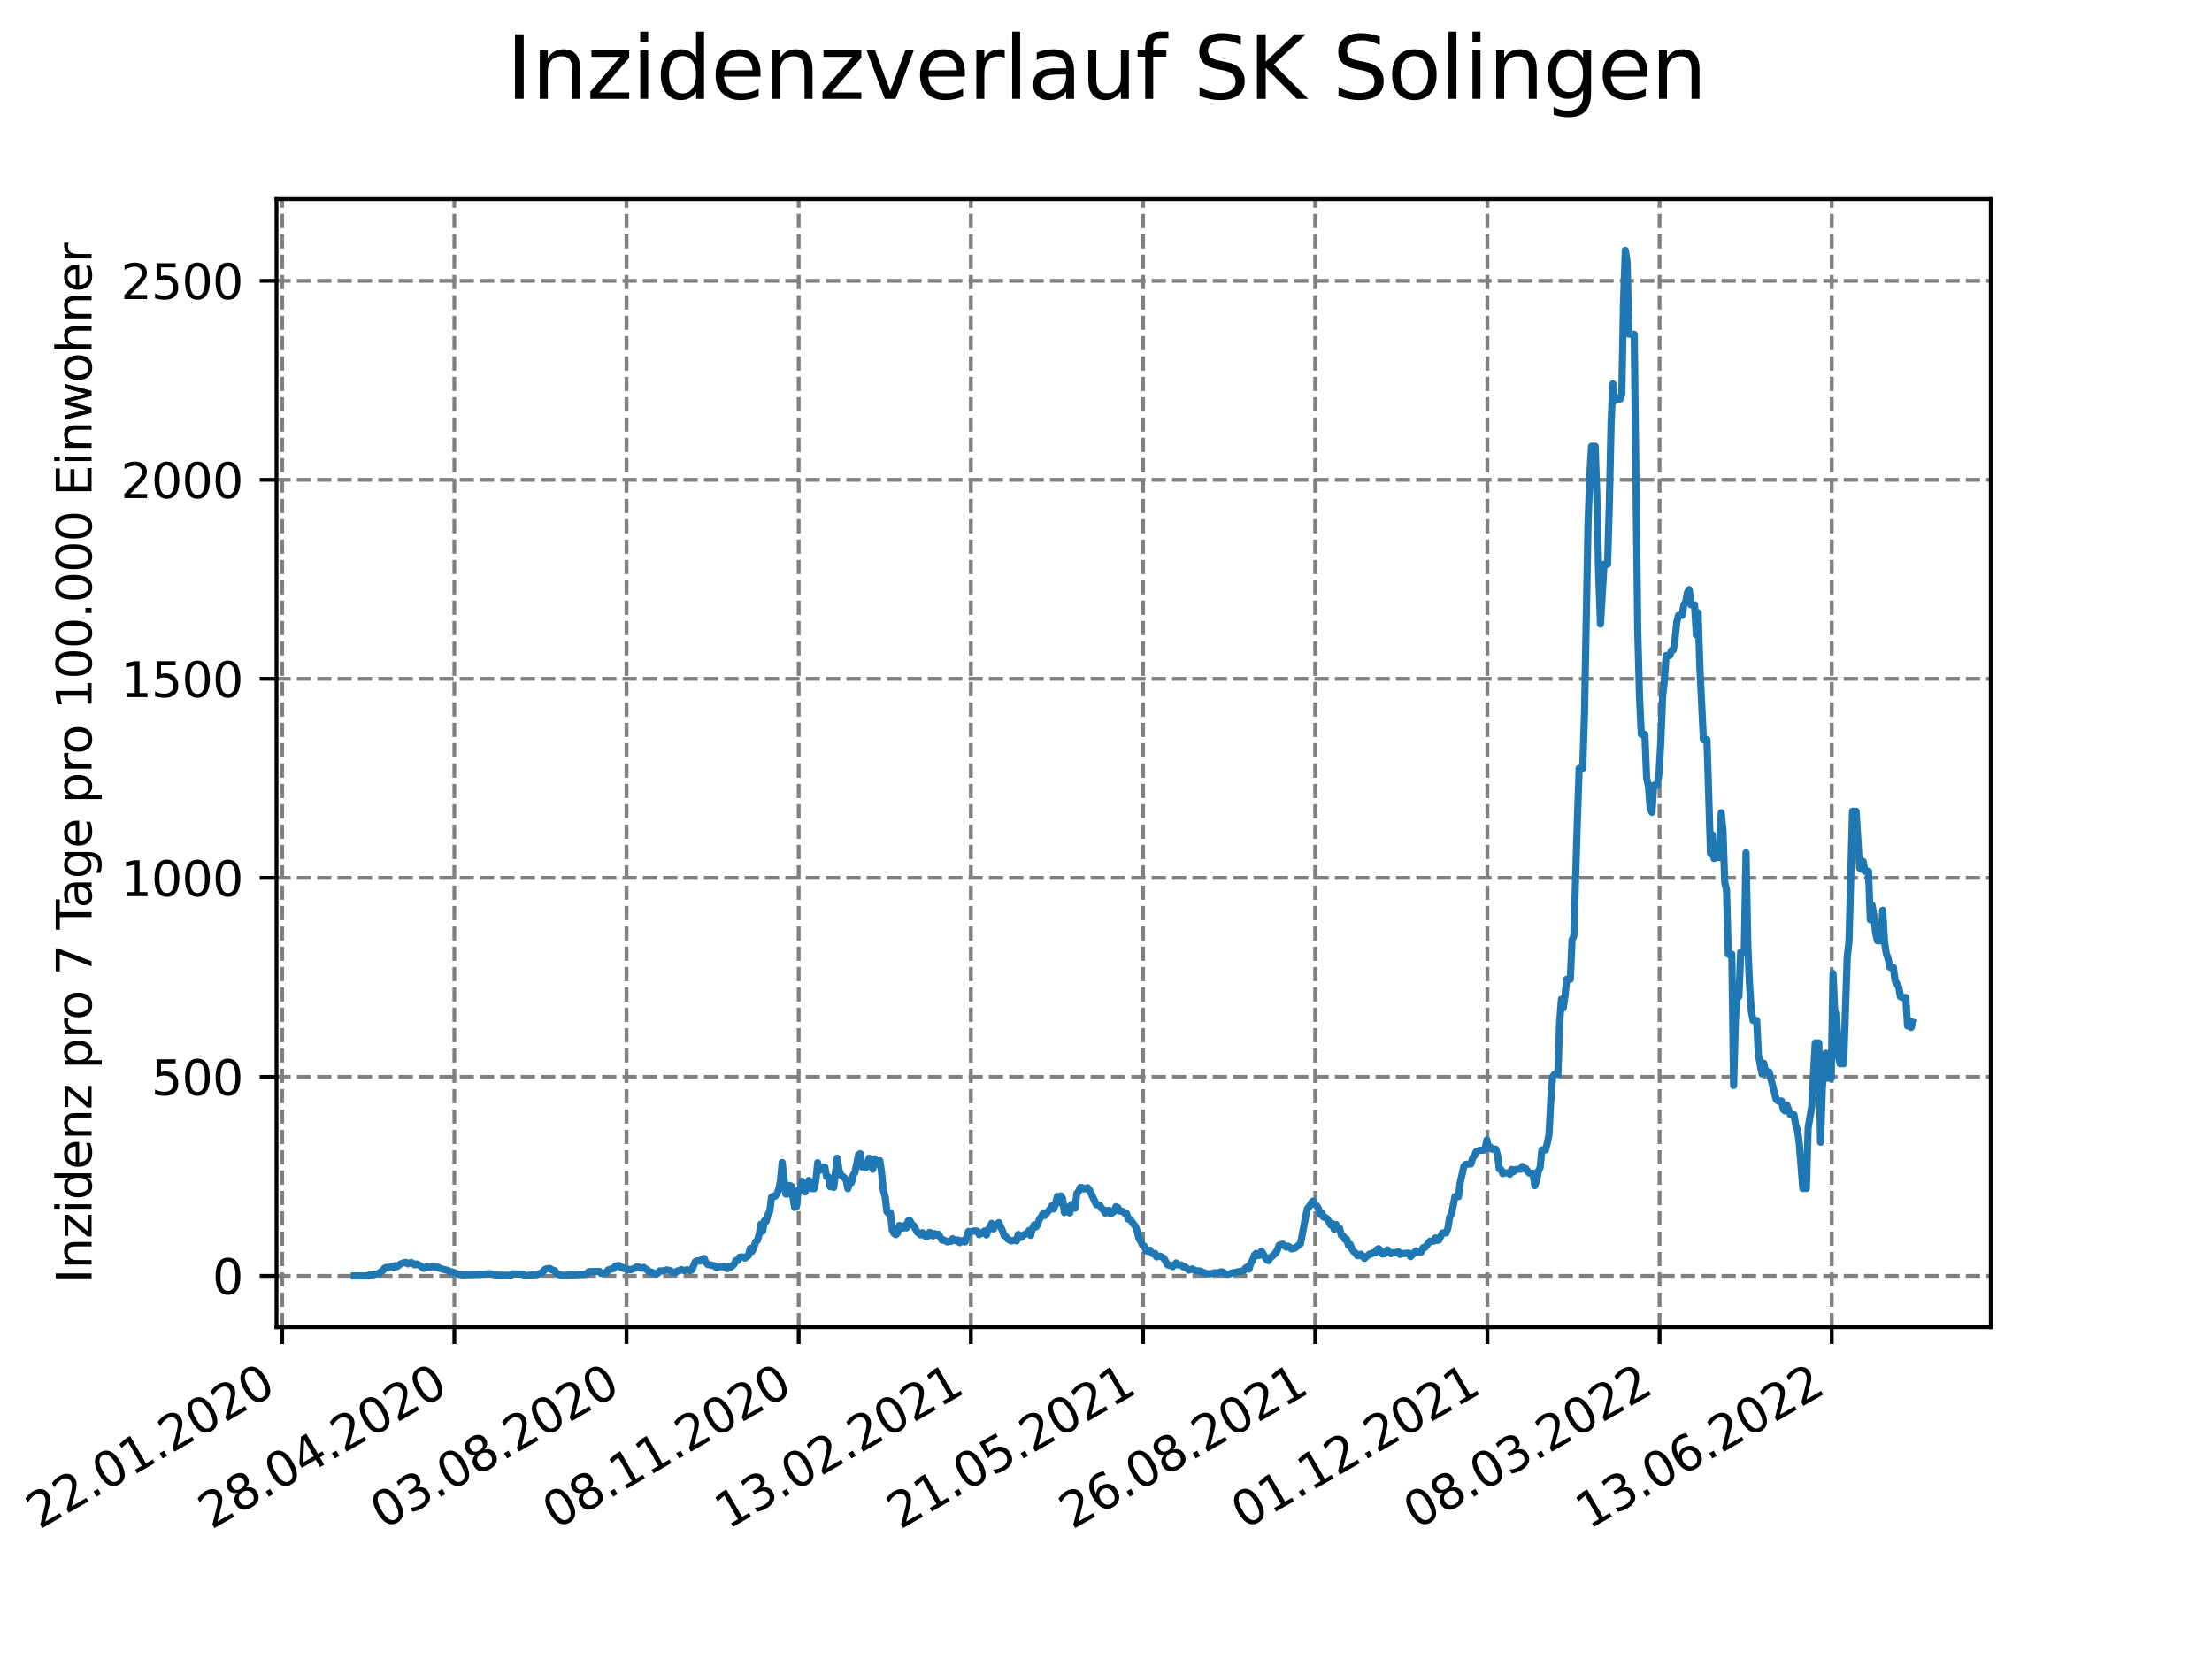 <?xml version="1.0" encoding="utf-8" standalone="no"?>
<!DOCTYPE svg PUBLIC "-//W3C//DTD SVG 1.1//EN"
  "http://www.w3.org/Graphics/SVG/1.1/DTD/svg11.dtd">
<svg xmlns:xlink="http://www.w3.org/1999/xlink" width="460.8pt" height="345.6pt" viewBox="0 0 460.8 345.6" xmlns="http://www.w3.org/2000/svg" version="1.1">
 <defs>
  <style type="text/css">*{stroke-linejoin: round; stroke-linecap: butt}</style>
 </defs>
 <g id="figure_1">
  <g id="patch_1">
   <path d="M 0 345.6 
L 460.8 345.6 
L 460.8 0 
L 0 0 
z
" style="fill: #ffffff"/>
  </g>
  <g id="axes_1">
   <g id="patch_2">
    <path d="M 57.6 276.48 
L 414.72 276.48 
L 414.72 41.472 
L 57.6 41.472 
z
" style="fill: #ffffff"/>
   </g>
   <g id="matplotlib.axis_1">
    <g id="xtick_1">
     <g id="line2d_1">
      <path d="M 58.78 276.48 
L 58.78 41.472 
" clip-path="url(#p1f5a95843d)" style="fill: none; stroke-dasharray: 2.96,1.28; stroke-dashoffset: 0; stroke: #808080; stroke-width: 0.8"/>
     </g>
     <g id="line2d_2">
      <defs>
       <path id="m3f872cf190" d="M 0 0 
L 0 3.5 
" style="stroke: #000000; stroke-width: 0.8"/>
      </defs>
      <g>
       <use xlink:href="#m3f872cf190" x="58.78" y="276.48" style="stroke: #000000; stroke-width: 0.8"/>
      </g>
     </g>
     <g id="text_1">
      <!-- 22.01.2020 -->
      <g transform="translate(8.155 318.689)rotate(-30)scale(0.1 -0.1)">
       <defs>
        <path id="DejaVuSans-32" d="M 1228 531 
L 3431 531 
L 3431 0 
L 469 0 
L 469 531 
Q 828 903 1448 1529 
Q 2069 2156 2228 2338 
Q 2531 2678 2651 2914 
Q 2772 3150 2772 3378 
Q 2772 3750 2511 3984 
Q 2250 4219 1831 4219 
Q 1534 4219 1204 4116 
Q 875 4013 500 3803 
L 500 4441 
Q 881 4594 1212 4672 
Q 1544 4750 1819 4750 
Q 2544 4750 2975 4387 
Q 3406 4025 3406 3419 
Q 3406 3131 3298 2873 
Q 3191 2616 2906 2266 
Q 2828 2175 2409 1742 
Q 1991 1309 1228 531 
z
" transform="scale(0.016)"/>
        <path id="DejaVuSans-2e" d="M 684 794 
L 1344 794 
L 1344 0 
L 684 0 
L 684 794 
z
" transform="scale(0.016)"/>
        <path id="DejaVuSans-30" d="M 2034 4250 
Q 1547 4250 1301 3770 
Q 1056 3291 1056 2328 
Q 1056 1369 1301 889 
Q 1547 409 2034 409 
Q 2525 409 2770 889 
Q 3016 1369 3016 2328 
Q 3016 3291 2770 3770 
Q 2525 4250 2034 4250 
z
M 2034 4750 
Q 2819 4750 3233 4129 
Q 3647 3509 3647 2328 
Q 3647 1150 3233 529 
Q 2819 -91 2034 -91 
Q 1250 -91 836 529 
Q 422 1150 422 2328 
Q 422 3509 836 4129 
Q 1250 4750 2034 4750 
z
" transform="scale(0.016)"/>
        <path id="DejaVuSans-31" d="M 794 531 
L 1825 531 
L 1825 4091 
L 703 3866 
L 703 4441 
L 1819 4666 
L 2450 4666 
L 2450 531 
L 3481 531 
L 3481 0 
L 794 0 
L 794 531 
z
" transform="scale(0.016)"/>
       </defs>
       <use xlink:href="#DejaVuSans-32"/>
       <use xlink:href="#DejaVuSans-32" x="63.623"/>
       <use xlink:href="#DejaVuSans-2e" x="127.246"/>
       <use xlink:href="#DejaVuSans-30" x="159.033"/>
       <use xlink:href="#DejaVuSans-31" x="222.656"/>
       <use xlink:href="#DejaVuSans-2e" x="286.279"/>
       <use xlink:href="#DejaVuSans-32" x="318.066"/>
       <use xlink:href="#DejaVuSans-30" x="381.689"/>
       <use xlink:href="#DejaVuSans-32" x="445.312"/>
       <use xlink:href="#DejaVuSans-30" x="508.936"/>
      </g>
     </g>
    </g>
    <g id="xtick_2">
     <g id="line2d_3">
      <path d="M 94.647 276.48 
L 94.647 41.472 
" clip-path="url(#p1f5a95843d)" style="fill: none; stroke-dasharray: 2.96,1.28; stroke-dashoffset: 0; stroke: #808080; stroke-width: 0.8"/>
     </g>
     <g id="line2d_4">
      <g>
       <use xlink:href="#m3f872cf190" x="94.647" y="276.48" style="stroke: #000000; stroke-width: 0.8"/>
      </g>
     </g>
     <g id="text_2">
      <!-- 28.04.2020 -->
      <g transform="translate(44.022 318.689)rotate(-30)scale(0.1 -0.1)">
       <defs>
        <path id="DejaVuSans-38" d="M 2034 2216 
Q 1584 2216 1326 1975 
Q 1069 1734 1069 1313 
Q 1069 891 1326 650 
Q 1584 409 2034 409 
Q 2484 409 2743 651 
Q 3003 894 3003 1313 
Q 3003 1734 2745 1975 
Q 2488 2216 2034 2216 
z
M 1403 2484 
Q 997 2584 770 2862 
Q 544 3141 544 3541 
Q 544 4100 942 4425 
Q 1341 4750 2034 4750 
Q 2731 4750 3128 4425 
Q 3525 4100 3525 3541 
Q 3525 3141 3298 2862 
Q 3072 2584 2669 2484 
Q 3125 2378 3379 2068 
Q 3634 1759 3634 1313 
Q 3634 634 3220 271 
Q 2806 -91 2034 -91 
Q 1263 -91 848 271 
Q 434 634 434 1313 
Q 434 1759 690 2068 
Q 947 2378 1403 2484 
z
M 1172 3481 
Q 1172 3119 1398 2916 
Q 1625 2713 2034 2713 
Q 2441 2713 2670 2916 
Q 2900 3119 2900 3481 
Q 2900 3844 2670 4047 
Q 2441 4250 2034 4250 
Q 1625 4250 1398 4047 
Q 1172 3844 1172 3481 
z
" transform="scale(0.016)"/>
        <path id="DejaVuSans-34" d="M 2419 4116 
L 825 1625 
L 2419 1625 
L 2419 4116 
z
M 2253 4666 
L 3047 4666 
L 3047 1625 
L 3713 1625 
L 3713 1100 
L 3047 1100 
L 3047 0 
L 2419 0 
L 2419 1100 
L 313 1100 
L 313 1709 
L 2253 4666 
z
" transform="scale(0.016)"/>
       </defs>
       <use xlink:href="#DejaVuSans-32"/>
       <use xlink:href="#DejaVuSans-38" x="63.623"/>
       <use xlink:href="#DejaVuSans-2e" x="127.246"/>
       <use xlink:href="#DejaVuSans-30" x="159.033"/>
       <use xlink:href="#DejaVuSans-34" x="222.656"/>
       <use xlink:href="#DejaVuSans-2e" x="286.279"/>
       <use xlink:href="#DejaVuSans-32" x="318.066"/>
       <use xlink:href="#DejaVuSans-30" x="381.689"/>
       <use xlink:href="#DejaVuSans-32" x="445.312"/>
       <use xlink:href="#DejaVuSans-30" x="508.936"/>
      </g>
     </g>
    </g>
    <g id="xtick_3">
     <g id="line2d_5">
      <path d="M 130.515 276.48 
L 130.515 41.472 
" clip-path="url(#p1f5a95843d)" style="fill: none; stroke-dasharray: 2.96,1.28; stroke-dashoffset: 0; stroke: #808080; stroke-width: 0.8"/>
     </g>
     <g id="line2d_6">
      <g>
       <use xlink:href="#m3f872cf190" x="130.515" y="276.48" style="stroke: #000000; stroke-width: 0.8"/>
      </g>
     </g>
     <g id="text_3">
      <!-- 03.08.2020 -->
      <g transform="translate(79.89 318.689)rotate(-30)scale(0.1 -0.1)">
       <defs>
        <path id="DejaVuSans-33" d="M 2597 2516 
Q 3050 2419 3304 2112 
Q 3559 1806 3559 1356 
Q 3559 666 3084 287 
Q 2609 -91 1734 -91 
Q 1441 -91 1130 -33 
Q 819 25 488 141 
L 488 750 
Q 750 597 1062 519 
Q 1375 441 1716 441 
Q 2309 441 2620 675 
Q 2931 909 2931 1356 
Q 2931 1769 2642 2001 
Q 2353 2234 1838 2234 
L 1294 2234 
L 1294 2753 
L 1863 2753 
Q 2328 2753 2575 2939 
Q 2822 3125 2822 3475 
Q 2822 3834 2567 4026 
Q 2313 4219 1838 4219 
Q 1578 4219 1281 4162 
Q 984 4106 628 3988 
L 628 4550 
Q 988 4650 1302 4700 
Q 1616 4750 1894 4750 
Q 2613 4750 3031 4423 
Q 3450 4097 3450 3541 
Q 3450 3153 3228 2886 
Q 3006 2619 2597 2516 
z
" transform="scale(0.016)"/>
       </defs>
       <use xlink:href="#DejaVuSans-30"/>
       <use xlink:href="#DejaVuSans-33" x="63.623"/>
       <use xlink:href="#DejaVuSans-2e" x="127.246"/>
       <use xlink:href="#DejaVuSans-30" x="159.033"/>
       <use xlink:href="#DejaVuSans-38" x="222.656"/>
       <use xlink:href="#DejaVuSans-2e" x="286.279"/>
       <use xlink:href="#DejaVuSans-32" x="318.066"/>
       <use xlink:href="#DejaVuSans-30" x="381.689"/>
       <use xlink:href="#DejaVuSans-32" x="445.312"/>
       <use xlink:href="#DejaVuSans-30" x="508.936"/>
      </g>
     </g>
    </g>
    <g id="xtick_4">
     <g id="line2d_7">
      <path d="M 166.382 276.48 
L 166.382 41.472 
" clip-path="url(#p1f5a95843d)" style="fill: none; stroke-dasharray: 2.96,1.28; stroke-dashoffset: 0; stroke: #808080; stroke-width: 0.8"/>
     </g>
     <g id="line2d_8">
      <g>
       <use xlink:href="#m3f872cf190" x="166.382" y="276.48" style="stroke: #000000; stroke-width: 0.8"/>
      </g>
     </g>
     <g id="text_4">
      <!-- 08.11.2020 -->
      <g transform="translate(115.757 318.689)rotate(-30)scale(0.1 -0.1)">
       <use xlink:href="#DejaVuSans-30"/>
       <use xlink:href="#DejaVuSans-38" x="63.623"/>
       <use xlink:href="#DejaVuSans-2e" x="127.246"/>
       <use xlink:href="#DejaVuSans-31" x="159.033"/>
       <use xlink:href="#DejaVuSans-31" x="222.656"/>
       <use xlink:href="#DejaVuSans-2e" x="286.279"/>
       <use xlink:href="#DejaVuSans-32" x="318.066"/>
       <use xlink:href="#DejaVuSans-30" x="381.689"/>
       <use xlink:href="#DejaVuSans-32" x="445.312"/>
       <use xlink:href="#DejaVuSans-30" x="508.936"/>
      </g>
     </g>
    </g>
    <g id="xtick_5">
     <g id="line2d_9">
      <path d="M 202.249 276.48 
L 202.249 41.472 
" clip-path="url(#p1f5a95843d)" style="fill: none; stroke-dasharray: 2.96,1.28; stroke-dashoffset: 0; stroke: #808080; stroke-width: 0.8"/>
     </g>
     <g id="line2d_10">
      <g>
       <use xlink:href="#m3f872cf190" x="202.249" y="276.48" style="stroke: #000000; stroke-width: 0.8"/>
      </g>
     </g>
     <g id="text_5">
      <!-- 13.02.2021 -->
      <g transform="translate(151.624 318.689)rotate(-30)scale(0.1 -0.1)">
       <use xlink:href="#DejaVuSans-31"/>
       <use xlink:href="#DejaVuSans-33" x="63.623"/>
       <use xlink:href="#DejaVuSans-2e" x="127.246"/>
       <use xlink:href="#DejaVuSans-30" x="159.033"/>
       <use xlink:href="#DejaVuSans-32" x="222.656"/>
       <use xlink:href="#DejaVuSans-2e" x="286.279"/>
       <use xlink:href="#DejaVuSans-32" x="318.066"/>
       <use xlink:href="#DejaVuSans-30" x="381.689"/>
       <use xlink:href="#DejaVuSans-32" x="445.312"/>
       <use xlink:href="#DejaVuSans-31" x="508.936"/>
      </g>
     </g>
    </g>
    <g id="xtick_6">
     <g id="line2d_11">
      <path d="M 238.117 276.48 
L 238.117 41.472 
" clip-path="url(#p1f5a95843d)" style="fill: none; stroke-dasharray: 2.96,1.28; stroke-dashoffset: 0; stroke: #808080; stroke-width: 0.8"/>
     </g>
     <g id="line2d_12">
      <g>
       <use xlink:href="#m3f872cf190" x="238.117" y="276.48" style="stroke: #000000; stroke-width: 0.8"/>
      </g>
     </g>
     <g id="text_6">
      <!-- 21.05.2021 -->
      <g transform="translate(187.491 318.689)rotate(-30)scale(0.1 -0.1)">
       <defs>
        <path id="DejaVuSans-35" d="M 691 4666 
L 3169 4666 
L 3169 4134 
L 1269 4134 
L 1269 2991 
Q 1406 3038 1543 3061 
Q 1681 3084 1819 3084 
Q 2600 3084 3056 2656 
Q 3513 2228 3513 1497 
Q 3513 744 3044 326 
Q 2575 -91 1722 -91 
Q 1428 -91 1123 -41 
Q 819 9 494 109 
L 494 744 
Q 775 591 1075 516 
Q 1375 441 1709 441 
Q 2250 441 2565 725 
Q 2881 1009 2881 1497 
Q 2881 1984 2565 2268 
Q 2250 2553 1709 2553 
Q 1456 2553 1204 2497 
Q 953 2441 691 2322 
L 691 4666 
z
" transform="scale(0.016)"/>
       </defs>
       <use xlink:href="#DejaVuSans-32"/>
       <use xlink:href="#DejaVuSans-31" x="63.623"/>
       <use xlink:href="#DejaVuSans-2e" x="127.246"/>
       <use xlink:href="#DejaVuSans-30" x="159.033"/>
       <use xlink:href="#DejaVuSans-35" x="222.656"/>
       <use xlink:href="#DejaVuSans-2e" x="286.279"/>
       <use xlink:href="#DejaVuSans-32" x="318.066"/>
       <use xlink:href="#DejaVuSans-30" x="381.689"/>
       <use xlink:href="#DejaVuSans-32" x="445.312"/>
       <use xlink:href="#DejaVuSans-31" x="508.936"/>
      </g>
     </g>
    </g>
    <g id="xtick_7">
     <g id="line2d_13">
      <path d="M 273.984 276.48 
L 273.984 41.472 
" clip-path="url(#p1f5a95843d)" style="fill: none; stroke-dasharray: 2.96,1.28; stroke-dashoffset: 0; stroke: #808080; stroke-width: 0.8"/>
     </g>
     <g id="line2d_14">
      <g>
       <use xlink:href="#m3f872cf190" x="273.984" y="276.48" style="stroke: #000000; stroke-width: 0.8"/>
      </g>
     </g>
     <g id="text_7">
      <!-- 26.08.2021 -->
      <g transform="translate(223.359 318.689)rotate(-30)scale(0.1 -0.1)">
       <defs>
        <path id="DejaVuSans-36" d="M 2113 2584 
Q 1688 2584 1439 2293 
Q 1191 2003 1191 1497 
Q 1191 994 1439 701 
Q 1688 409 2113 409 
Q 2538 409 2786 701 
Q 3034 994 3034 1497 
Q 3034 2003 2786 2293 
Q 2538 2584 2113 2584 
z
M 3366 4563 
L 3366 3988 
Q 3128 4100 2886 4159 
Q 2644 4219 2406 4219 
Q 1781 4219 1451 3797 
Q 1122 3375 1075 2522 
Q 1259 2794 1537 2939 
Q 1816 3084 2150 3084 
Q 2853 3084 3261 2657 
Q 3669 2231 3669 1497 
Q 3669 778 3244 343 
Q 2819 -91 2113 -91 
Q 1303 -91 875 529 
Q 447 1150 447 2328 
Q 447 3434 972 4092 
Q 1497 4750 2381 4750 
Q 2619 4750 2861 4703 
Q 3103 4656 3366 4563 
z
" transform="scale(0.016)"/>
       </defs>
       <use xlink:href="#DejaVuSans-32"/>
       <use xlink:href="#DejaVuSans-36" x="63.623"/>
       <use xlink:href="#DejaVuSans-2e" x="127.246"/>
       <use xlink:href="#DejaVuSans-30" x="159.033"/>
       <use xlink:href="#DejaVuSans-38" x="222.656"/>
       <use xlink:href="#DejaVuSans-2e" x="286.279"/>
       <use xlink:href="#DejaVuSans-32" x="318.066"/>
       <use xlink:href="#DejaVuSans-30" x="381.689"/>
       <use xlink:href="#DejaVuSans-32" x="445.312"/>
       <use xlink:href="#DejaVuSans-31" x="508.936"/>
      </g>
     </g>
    </g>
    <g id="xtick_8">
     <g id="line2d_15">
      <path d="M 309.851 276.48 
L 309.851 41.472 
" clip-path="url(#p1f5a95843d)" style="fill: none; stroke-dasharray: 2.96,1.28; stroke-dashoffset: 0; stroke: #808080; stroke-width: 0.8"/>
     </g>
     <g id="line2d_16">
      <g>
       <use xlink:href="#m3f872cf190" x="309.851" y="276.48" style="stroke: #000000; stroke-width: 0.8"/>
      </g>
     </g>
     <g id="text_8">
      <!-- 01.12.2021 -->
      <g transform="translate(259.226 318.689)rotate(-30)scale(0.1 -0.1)">
       <use xlink:href="#DejaVuSans-30"/>
       <use xlink:href="#DejaVuSans-31" x="63.623"/>
       <use xlink:href="#DejaVuSans-2e" x="127.246"/>
       <use xlink:href="#DejaVuSans-31" x="159.033"/>
       <use xlink:href="#DejaVuSans-32" x="222.656"/>
       <use xlink:href="#DejaVuSans-2e" x="286.279"/>
       <use xlink:href="#DejaVuSans-32" x="318.066"/>
       <use xlink:href="#DejaVuSans-30" x="381.689"/>
       <use xlink:href="#DejaVuSans-32" x="445.312"/>
       <use xlink:href="#DejaVuSans-31" x="508.936"/>
      </g>
     </g>
    </g>
    <g id="xtick_9">
     <g id="line2d_17">
      <path d="M 345.719 276.48 
L 345.719 41.472 
" clip-path="url(#p1f5a95843d)" style="fill: none; stroke-dasharray: 2.96,1.28; stroke-dashoffset: 0; stroke: #808080; stroke-width: 0.8"/>
     </g>
     <g id="line2d_18">
      <g>
       <use xlink:href="#m3f872cf190" x="345.719" y="276.48" style="stroke: #000000; stroke-width: 0.8"/>
      </g>
     </g>
     <g id="text_9">
      <!-- 08.03.2022 -->
      <g transform="translate(295.093 318.689)rotate(-30)scale(0.1 -0.1)">
       <use xlink:href="#DejaVuSans-30"/>
       <use xlink:href="#DejaVuSans-38" x="63.623"/>
       <use xlink:href="#DejaVuSans-2e" x="127.246"/>
       <use xlink:href="#DejaVuSans-30" x="159.033"/>
       <use xlink:href="#DejaVuSans-33" x="222.656"/>
       <use xlink:href="#DejaVuSans-2e" x="286.279"/>
       <use xlink:href="#DejaVuSans-32" x="318.066"/>
       <use xlink:href="#DejaVuSans-30" x="381.689"/>
       <use xlink:href="#DejaVuSans-32" x="445.312"/>
       <use xlink:href="#DejaVuSans-32" x="508.936"/>
      </g>
     </g>
    </g>
    <g id="xtick_10">
     <g id="line2d_19">
      <path d="M 381.586 276.48 
L 381.586 41.472 
" clip-path="url(#p1f5a95843d)" style="fill: none; stroke-dasharray: 2.96,1.28; stroke-dashoffset: 0; stroke: #808080; stroke-width: 0.8"/>
     </g>
     <g id="line2d_20">
      <g>
       <use xlink:href="#m3f872cf190" x="381.586" y="276.48" style="stroke: #000000; stroke-width: 0.8"/>
      </g>
     </g>
     <g id="text_10">
      <!-- 13.06.2022 -->
      <g transform="translate(330.961 318.689)rotate(-30)scale(0.1 -0.1)">
       <use xlink:href="#DejaVuSans-31"/>
       <use xlink:href="#DejaVuSans-33" x="63.623"/>
       <use xlink:href="#DejaVuSans-2e" x="127.246"/>
       <use xlink:href="#DejaVuSans-30" x="159.033"/>
       <use xlink:href="#DejaVuSans-36" x="222.656"/>
       <use xlink:href="#DejaVuSans-2e" x="286.279"/>
       <use xlink:href="#DejaVuSans-32" x="318.066"/>
       <use xlink:href="#DejaVuSans-30" x="381.689"/>
       <use xlink:href="#DejaVuSans-32" x="445.312"/>
       <use xlink:href="#DejaVuSans-32" x="508.936"/>
      </g>
     </g>
    </g>
   </g>
   <g id="matplotlib.axis_2">
    <g id="ytick_1">
     <g id="line2d_21">
      <path d="M 57.6 265.798 
L 414.72 265.798 
" clip-path="url(#p1f5a95843d)" style="fill: none; stroke-dasharray: 2.96,1.28; stroke-dashoffset: 0; stroke: #808080; stroke-width: 0.8"/>
     </g>
     <g id="line2d_22">
      <defs>
       <path id="md1877a7dbc" d="M 0 0 
L -3.5 0 
" style="stroke: #000000; stroke-width: 0.8"/>
      </defs>
      <g>
       <use xlink:href="#md1877a7dbc" x="57.6" y="265.798" style="stroke: #000000; stroke-width: 0.8"/>
      </g>
     </g>
     <g id="text_11">
      <!-- 0 -->
      <g transform="translate(44.237 269.597)scale(0.1 -0.1)">
       <use xlink:href="#DejaVuSans-30"/>
      </g>
     </g>
    </g>
    <g id="ytick_2">
     <g id="line2d_23">
      <path d="M 57.6 224.338 
L 414.72 224.338 
" clip-path="url(#p1f5a95843d)" style="fill: none; stroke-dasharray: 2.96,1.28; stroke-dashoffset: 0; stroke: #808080; stroke-width: 0.8"/>
     </g>
     <g id="line2d_24">
      <g>
       <use xlink:href="#md1877a7dbc" x="57.6" y="224.338" style="stroke: #000000; stroke-width: 0.8"/>
      </g>
     </g>
     <g id="text_12">
      <!-- 500 -->
      <g transform="translate(31.512 228.138)scale(0.1 -0.1)">
       <use xlink:href="#DejaVuSans-35"/>
       <use xlink:href="#DejaVuSans-30" x="63.623"/>
       <use xlink:href="#DejaVuSans-30" x="127.246"/>
      </g>
     </g>
    </g>
    <g id="ytick_3">
     <g id="line2d_25">
      <path d="M 57.6 182.879 
L 414.72 182.879 
" clip-path="url(#p1f5a95843d)" style="fill: none; stroke-dasharray: 2.96,1.28; stroke-dashoffset: 0; stroke: #808080; stroke-width: 0.8"/>
     </g>
     <g id="line2d_26">
      <g>
       <use xlink:href="#md1877a7dbc" x="57.6" y="182.879" style="stroke: #000000; stroke-width: 0.8"/>
      </g>
     </g>
     <g id="text_13">
      <!-- 1000 -->
      <g transform="translate(25.15 186.678)scale(0.1 -0.1)">
       <use xlink:href="#DejaVuSans-31"/>
       <use xlink:href="#DejaVuSans-30" x="63.623"/>
       <use xlink:href="#DejaVuSans-30" x="127.246"/>
       <use xlink:href="#DejaVuSans-30" x="190.869"/>
      </g>
     </g>
    </g>
    <g id="ytick_4">
     <g id="line2d_27">
      <path d="M 57.6 141.419 
L 414.72 141.419 
" clip-path="url(#p1f5a95843d)" style="fill: none; stroke-dasharray: 2.96,1.28; stroke-dashoffset: 0; stroke: #808080; stroke-width: 0.8"/>
     </g>
     <g id="line2d_28">
      <g>
       <use xlink:href="#md1877a7dbc" x="57.6" y="141.419" style="stroke: #000000; stroke-width: 0.8"/>
      </g>
     </g>
     <g id="text_14">
      <!-- 1500 -->
      <g transform="translate(25.15 145.218)scale(0.1 -0.1)">
       <use xlink:href="#DejaVuSans-31"/>
       <use xlink:href="#DejaVuSans-35" x="63.623"/>
       <use xlink:href="#DejaVuSans-30" x="127.246"/>
       <use xlink:href="#DejaVuSans-30" x="190.869"/>
      </g>
     </g>
    </g>
    <g id="ytick_5">
     <g id="line2d_29">
      <path d="M 57.6 99.96 
L 414.72 99.96 
" clip-path="url(#p1f5a95843d)" style="fill: none; stroke-dasharray: 2.96,1.28; stroke-dashoffset: 0; stroke: #808080; stroke-width: 0.8"/>
     </g>
     <g id="line2d_30">
      <g>
       <use xlink:href="#md1877a7dbc" x="57.6" y="99.96" style="stroke: #000000; stroke-width: 0.8"/>
      </g>
     </g>
     <g id="text_15">
      <!-- 2000 -->
      <g transform="translate(25.15 103.759)scale(0.1 -0.1)">
       <use xlink:href="#DejaVuSans-32"/>
       <use xlink:href="#DejaVuSans-30" x="63.623"/>
       <use xlink:href="#DejaVuSans-30" x="127.246"/>
       <use xlink:href="#DejaVuSans-30" x="190.869"/>
      </g>
     </g>
    </g>
    <g id="ytick_6">
     <g id="line2d_31">
      <path d="M 57.6 58.5 
L 414.72 58.5 
" clip-path="url(#p1f5a95843d)" style="fill: none; stroke-dasharray: 2.96,1.28; stroke-dashoffset: 0; stroke: #808080; stroke-width: 0.8"/>
     </g>
     <g id="line2d_32">
      <g>
       <use xlink:href="#md1877a7dbc" x="57.6" y="58.5" style="stroke: #000000; stroke-width: 0.8"/>
      </g>
     </g>
     <g id="text_16">
      <!-- 2500 -->
      <g transform="translate(25.15 62.299)scale(0.1 -0.1)">
       <use xlink:href="#DejaVuSans-32"/>
       <use xlink:href="#DejaVuSans-35" x="63.623"/>
       <use xlink:href="#DejaVuSans-30" x="127.246"/>
       <use xlink:href="#DejaVuSans-30" x="190.869"/>
      </g>
     </g>
    </g>
    <g id="text_17">
     <!-- Inzidenz pro 7 Tage pro 100.000 Einwohner -->
     <g transform="translate(19.07 267.301)rotate(-90)scale(0.1 -0.1)">
      <defs>
       <path id="DejaVuSans-49" d="M 628 4666 
L 1259 4666 
L 1259 0 
L 628 0 
L 628 4666 
z
" transform="scale(0.016)"/>
       <path id="DejaVuSans-6e" d="M 3513 2113 
L 3513 0 
L 2938 0 
L 2938 2094 
Q 2938 2591 2744 2837 
Q 2550 3084 2163 3084 
Q 1697 3084 1428 2787 
Q 1159 2491 1159 1978 
L 1159 0 
L 581 0 
L 581 3500 
L 1159 3500 
L 1159 2956 
Q 1366 3272 1645 3428 
Q 1925 3584 2291 3584 
Q 2894 3584 3203 3211 
Q 3513 2838 3513 2113 
z
" transform="scale(0.016)"/>
       <path id="DejaVuSans-7a" d="M 353 3500 
L 3084 3500 
L 3084 2975 
L 922 459 
L 3084 459 
L 3084 0 
L 275 0 
L 275 525 
L 2438 3041 
L 353 3041 
L 353 3500 
z
" transform="scale(0.016)"/>
       <path id="DejaVuSans-69" d="M 603 3500 
L 1178 3500 
L 1178 0 
L 603 0 
L 603 3500 
z
M 603 4863 
L 1178 4863 
L 1178 4134 
L 603 4134 
L 603 4863 
z
" transform="scale(0.016)"/>
       <path id="DejaVuSans-64" d="M 2906 2969 
L 2906 4863 
L 3481 4863 
L 3481 0 
L 2906 0 
L 2906 525 
Q 2725 213 2448 61 
Q 2172 -91 1784 -91 
Q 1150 -91 751 415 
Q 353 922 353 1747 
Q 353 2572 751 3078 
Q 1150 3584 1784 3584 
Q 2172 3584 2448 3432 
Q 2725 3281 2906 2969 
z
M 947 1747 
Q 947 1113 1208 752 
Q 1469 391 1925 391 
Q 2381 391 2643 752 
Q 2906 1113 2906 1747 
Q 2906 2381 2643 2742 
Q 2381 3103 1925 3103 
Q 1469 3103 1208 2742 
Q 947 2381 947 1747 
z
" transform="scale(0.016)"/>
       <path id="DejaVuSans-65" d="M 3597 1894 
L 3597 1613 
L 953 1613 
Q 991 1019 1311 708 
Q 1631 397 2203 397 
Q 2534 397 2845 478 
Q 3156 559 3463 722 
L 3463 178 
Q 3153 47 2828 -22 
Q 2503 -91 2169 -91 
Q 1331 -91 842 396 
Q 353 884 353 1716 
Q 353 2575 817 3079 
Q 1281 3584 2069 3584 
Q 2775 3584 3186 3129 
Q 3597 2675 3597 1894 
z
M 3022 2063 
Q 3016 2534 2758 2815 
Q 2500 3097 2075 3097 
Q 1594 3097 1305 2825 
Q 1016 2553 972 2059 
L 3022 2063 
z
" transform="scale(0.016)"/>
       <path id="DejaVuSans-20" transform="scale(0.016)"/>
       <path id="DejaVuSans-70" d="M 1159 525 
L 1159 -1331 
L 581 -1331 
L 581 3500 
L 1159 3500 
L 1159 2969 
Q 1341 3281 1617 3432 
Q 1894 3584 2278 3584 
Q 2916 3584 3314 3078 
Q 3713 2572 3713 1747 
Q 3713 922 3314 415 
Q 2916 -91 2278 -91 
Q 1894 -91 1617 61 
Q 1341 213 1159 525 
z
M 3116 1747 
Q 3116 2381 2855 2742 
Q 2594 3103 2138 3103 
Q 1681 3103 1420 2742 
Q 1159 2381 1159 1747 
Q 1159 1113 1420 752 
Q 1681 391 2138 391 
Q 2594 391 2855 752 
Q 3116 1113 3116 1747 
z
" transform="scale(0.016)"/>
       <path id="DejaVuSans-72" d="M 2631 2963 
Q 2534 3019 2420 3045 
Q 2306 3072 2169 3072 
Q 1681 3072 1420 2755 
Q 1159 2438 1159 1844 
L 1159 0 
L 581 0 
L 581 3500 
L 1159 3500 
L 1159 2956 
Q 1341 3275 1631 3429 
Q 1922 3584 2338 3584 
Q 2397 3584 2469 3576 
Q 2541 3569 2628 3553 
L 2631 2963 
z
" transform="scale(0.016)"/>
       <path id="DejaVuSans-6f" d="M 1959 3097 
Q 1497 3097 1228 2736 
Q 959 2375 959 1747 
Q 959 1119 1226 758 
Q 1494 397 1959 397 
Q 2419 397 2687 759 
Q 2956 1122 2956 1747 
Q 2956 2369 2687 2733 
Q 2419 3097 1959 3097 
z
M 1959 3584 
Q 2709 3584 3137 3096 
Q 3566 2609 3566 1747 
Q 3566 888 3137 398 
Q 2709 -91 1959 -91 
Q 1206 -91 779 398 
Q 353 888 353 1747 
Q 353 2609 779 3096 
Q 1206 3584 1959 3584 
z
" transform="scale(0.016)"/>
       <path id="DejaVuSans-37" d="M 525 4666 
L 3525 4666 
L 3525 4397 
L 1831 0 
L 1172 0 
L 2766 4134 
L 525 4134 
L 525 4666 
z
" transform="scale(0.016)"/>
       <path id="DejaVuSans-54" d="M -19 4666 
L 3928 4666 
L 3928 4134 
L 2272 4134 
L 2272 0 
L 1638 0 
L 1638 4134 
L -19 4134 
L -19 4666 
z
" transform="scale(0.016)"/>
       <path id="DejaVuSans-61" d="M 2194 1759 
Q 1497 1759 1228 1600 
Q 959 1441 959 1056 
Q 959 750 1161 570 
Q 1363 391 1709 391 
Q 2188 391 2477 730 
Q 2766 1069 2766 1631 
L 2766 1759 
L 2194 1759 
z
M 3341 1997 
L 3341 0 
L 2766 0 
L 2766 531 
Q 2569 213 2275 61 
Q 1981 -91 1556 -91 
Q 1019 -91 701 211 
Q 384 513 384 1019 
Q 384 1609 779 1909 
Q 1175 2209 1959 2209 
L 2766 2209 
L 2766 2266 
Q 2766 2663 2505 2880 
Q 2244 3097 1772 3097 
Q 1472 3097 1187 3025 
Q 903 2953 641 2809 
L 641 3341 
Q 956 3463 1253 3523 
Q 1550 3584 1831 3584 
Q 2591 3584 2966 3190 
Q 3341 2797 3341 1997 
z
" transform="scale(0.016)"/>
       <path id="DejaVuSans-67" d="M 2906 1791 
Q 2906 2416 2648 2759 
Q 2391 3103 1925 3103 
Q 1463 3103 1205 2759 
Q 947 2416 947 1791 
Q 947 1169 1205 825 
Q 1463 481 1925 481 
Q 2391 481 2648 825 
Q 2906 1169 2906 1791 
z
M 3481 434 
Q 3481 -459 3084 -895 
Q 2688 -1331 1869 -1331 
Q 1566 -1331 1297 -1286 
Q 1028 -1241 775 -1147 
L 775 -588 
Q 1028 -725 1275 -790 
Q 1522 -856 1778 -856 
Q 2344 -856 2625 -561 
Q 2906 -266 2906 331 
L 2906 616 
Q 2728 306 2450 153 
Q 2172 0 1784 0 
Q 1141 0 747 490 
Q 353 981 353 1791 
Q 353 2603 747 3093 
Q 1141 3584 1784 3584 
Q 2172 3584 2450 3431 
Q 2728 3278 2906 2969 
L 2906 3500 
L 3481 3500 
L 3481 434 
z
" transform="scale(0.016)"/>
       <path id="DejaVuSans-45" d="M 628 4666 
L 3578 4666 
L 3578 4134 
L 1259 4134 
L 1259 2753 
L 3481 2753 
L 3481 2222 
L 1259 2222 
L 1259 531 
L 3634 531 
L 3634 0 
L 628 0 
L 628 4666 
z
" transform="scale(0.016)"/>
       <path id="DejaVuSans-77" d="M 269 3500 
L 844 3500 
L 1563 769 
L 2278 3500 
L 2956 3500 
L 3675 769 
L 4391 3500 
L 4966 3500 
L 4050 0 
L 3372 0 
L 2619 2869 
L 1863 0 
L 1184 0 
L 269 3500 
z
" transform="scale(0.016)"/>
       <path id="DejaVuSans-68" d="M 3513 2113 
L 3513 0 
L 2938 0 
L 2938 2094 
Q 2938 2591 2744 2837 
Q 2550 3084 2163 3084 
Q 1697 3084 1428 2787 
Q 1159 2491 1159 1978 
L 1159 0 
L 581 0 
L 581 4863 
L 1159 4863 
L 1159 2956 
Q 1366 3272 1645 3428 
Q 1925 3584 2291 3584 
Q 2894 3584 3203 3211 
Q 3513 2838 3513 2113 
z
" transform="scale(0.016)"/>
      </defs>
      <use xlink:href="#DejaVuSans-49"/>
      <use xlink:href="#DejaVuSans-6e" x="29.492"/>
      <use xlink:href="#DejaVuSans-7a" x="92.871"/>
      <use xlink:href="#DejaVuSans-69" x="145.361"/>
      <use xlink:href="#DejaVuSans-64" x="173.145"/>
      <use xlink:href="#DejaVuSans-65" x="236.621"/>
      <use xlink:href="#DejaVuSans-6e" x="298.145"/>
      <use xlink:href="#DejaVuSans-7a" x="361.523"/>
      <use xlink:href="#DejaVuSans-20" x="414.014"/>
      <use xlink:href="#DejaVuSans-70" x="445.801"/>
      <use xlink:href="#DejaVuSans-72" x="509.277"/>
      <use xlink:href="#DejaVuSans-6f" x="548.141"/>
      <use xlink:href="#DejaVuSans-20" x="609.322"/>
      <use xlink:href="#DejaVuSans-37" x="641.109"/>
      <use xlink:href="#DejaVuSans-20" x="704.732"/>
      <use xlink:href="#DejaVuSans-54" x="736.52"/>
      <use xlink:href="#DejaVuSans-61" x="781.104"/>
      <use xlink:href="#DejaVuSans-67" x="842.383"/>
      <use xlink:href="#DejaVuSans-65" x="905.859"/>
      <use xlink:href="#DejaVuSans-20" x="967.383"/>
      <use xlink:href="#DejaVuSans-70" x="999.17"/>
      <use xlink:href="#DejaVuSans-72" x="1062.646"/>
      <use xlink:href="#DejaVuSans-6f" x="1101.51"/>
      <use xlink:href="#DejaVuSans-20" x="1162.691"/>
      <use xlink:href="#DejaVuSans-31" x="1194.479"/>
      <use xlink:href="#DejaVuSans-30" x="1258.102"/>
      <use xlink:href="#DejaVuSans-30" x="1321.725"/>
      <use xlink:href="#DejaVuSans-2e" x="1385.348"/>
      <use xlink:href="#DejaVuSans-30" x="1417.135"/>
      <use xlink:href="#DejaVuSans-30" x="1480.758"/>
      <use xlink:href="#DejaVuSans-30" x="1544.381"/>
      <use xlink:href="#DejaVuSans-20" x="1608.004"/>
      <use xlink:href="#DejaVuSans-45" x="1639.791"/>
      <use xlink:href="#DejaVuSans-69" x="1702.975"/>
      <use xlink:href="#DejaVuSans-6e" x="1730.758"/>
      <use xlink:href="#DejaVuSans-77" x="1794.137"/>
      <use xlink:href="#DejaVuSans-6f" x="1875.924"/>
      <use xlink:href="#DejaVuSans-68" x="1937.105"/>
      <use xlink:href="#DejaVuSans-6e" x="2000.484"/>
      <use xlink:href="#DejaVuSans-65" x="2063.863"/>
      <use xlink:href="#DejaVuSans-72" x="2125.387"/>
     </g>
    </g>
   </g>
   <g id="line2d_33">
    <path d="M 73.833 265.798 
L 76.421 265.798 
L 76.791 265.642 
L 77.9 265.537 
L 79.009 265.277 
L 79.379 264.861 
L 79.749 264.704 
L 80.119 264.184 
L 80.489 264.027 
L 80.858 264.08 
L 81.598 263.819 
L 81.968 264.08 
L 82.337 263.663 
L 82.707 263.871 
L 83.447 263.298 
L 84.186 263.038 
L 84.556 262.986 
L 84.926 263.298 
L 85.665 262.986 
L 86.405 263.507 
L 86.775 263.298 
L 87.514 263.663 
L 88.254 264.236 
L 88.623 263.975 
L 88.993 263.871 
L 89.363 264.027 
L 90.102 263.871 
L 91.212 263.975 
L 91.951 264.34 
L 93.061 264.6 
L 93.43 264.704 
L 93.8 264.965 
L 94.17 264.965 
L 95.649 265.485 
L 96.388 265.59 
L 100.086 265.485 
L 101.935 265.329 
L 102.674 265.433 
L 103.414 265.642 
L 106.372 265.694 
L 106.742 265.381 
L 108.96 265.433 
L 109.33 265.746 
L 111.549 265.537 
L 111.919 265.537 
L 112.658 265.225 
L 113.028 265.069 
L 113.398 264.548 
L 113.767 264.34 
L 114.507 264.236 
L 114.877 264.496 
L 115.616 264.756 
L 115.986 265.381 
L 116.726 265.642 
L 117.465 265.694 
L 118.574 265.59 
L 119.314 265.59 
L 121.902 265.485 
L 122.272 265.329 
L 122.642 264.913 
L 124.86 264.861 
L 125.23 265.277 
L 126.339 265.121 
L 126.709 264.548 
L 127.079 264.496 
L 127.449 264.288 
L 127.819 264.288 
L 128.188 263.767 
L 128.928 263.611 
L 129.298 264.027 
L 129.667 264.027 
L 130.037 264.288 
L 130.407 264.288 
L 131.146 264.496 
L 131.516 264.496 
L 131.886 264.288 
L 132.256 264.236 
L 132.626 263.923 
L 132.995 263.923 
L 133.365 264.132 
L 133.735 264.184 
L 134.105 264.027 
L 134.474 264.34 
L 134.844 264.496 
L 135.214 264.965 
L 135.584 264.965 
L 136.693 265.433 
L 137.063 265.225 
L 137.432 264.756 
L 138.172 264.756 
L 138.912 264.548 
L 139.651 264.704 
L 140.021 265.069 
L 140.76 265.069 
L 141.13 264.756 
L 141.5 264.704 
L 141.87 264.496 
L 142.609 264.704 
L 142.979 264.548 
L 143.349 264.548 
L 143.719 264.704 
L 144.088 264.6 
L 144.828 262.882 
L 145.198 262.674 
L 145.937 262.674 
L 146.307 262.309 
L 146.677 262.153 
L 147.046 262.986 
L 147.416 263.403 
L 148.895 263.715 
L 149.265 264.08 
L 150.005 263.871 
L 151.114 263.923 
L 151.484 264.288 
L 151.853 263.871 
L 152.223 263.975 
L 152.593 263.715 
L 152.963 263.298 
L 153.332 262.569 
L 153.702 262.569 
L 154.072 261.893 
L 154.811 261.84 
L 155.181 262.101 
L 155.921 261.528 
L 156.291 260.07 
L 156.66 260.695 
L 157.03 259.914 
L 157.4 258.716 
L 157.77 258.404 
L 158.139 257.154 
L 158.509 255.019 
L 158.879 256.477 
L 159.249 254.29 
L 159.618 254.394 
L 159.988 253.041 
L 160.358 252.312 
L 160.728 249.396 
L 161.098 249.187 
L 161.467 249.187 
L 161.837 248.719 
L 162.207 247.834 
L 162.577 246.011 
L 162.946 242.158 
L 163.686 248.719 
L 164.056 248.719 
L 164.425 246.948 
L 164.795 247.053 
L 165.535 251.531 
L 165.904 251.426 
L 166.274 247.938 
L 166.644 247.938 
L 167.014 246.063 
L 167.753 248.302 
L 168.493 245.907 
L 168.863 247.573 
L 169.602 247.625 
L 169.972 245.855 
L 170.342 242.21 
L 170.711 243.824 
L 171.081 243.304 
L 171.451 243.095 
L 171.821 243.095 
L 172.19 245.126 
L 172.56 245.178 
L 172.93 247.209 
L 173.3 247.001 
L 173.67 247.365 
L 174.409 241.273 
L 174.779 243.772 
L 175.149 244.761 
L 175.888 245.334 
L 176.258 245.751 
L 176.628 247.625 
L 176.997 246.376 
L 177.367 246.376 
L 177.737 244.761 
L 178.107 244.241 
L 178.846 240.596 
L 179.216 240.336 
L 179.586 243.095 
L 179.956 243.043 
L 180.325 243.304 
L 180.695 242.627 
L 181.065 241.273 
L 181.435 241.533 
L 181.804 243.564 
L 182.174 241.429 
L 182.544 241.793 
L 182.914 242.522 
L 183.283 241.793 
L 183.653 244.293 
L 184.023 247.99 
L 184.393 249.292 
L 184.763 252.416 
L 185.132 252.832 
L 185.502 252.676 
L 185.872 256.217 
L 186.242 256.946 
L 186.611 257.206 
L 186.981 256.842 
L 187.351 255.28 
L 187.721 255.696 
L 188.09 255.852 
L 188.46 255.28 
L 188.83 255.8 
L 189.2 254.342 
L 189.569 254.29 
L 189.939 255.071 
L 190.309 255.28 
L 191.049 256.633 
L 191.788 257.258 
L 192.158 256.79 
L 192.897 257.675 
L 193.267 257.519 
L 193.637 256.738 
L 194.007 256.842 
L 194.376 257.467 
L 194.746 256.998 
L 195.116 257.31 
L 195.486 257.102 
L 196.225 258.352 
L 196.595 258.3 
L 197.335 258.716 
L 197.704 258.56 
L 198.074 258.612 
L 198.444 258.039 
L 199.183 258.508 
L 199.553 258.3 
L 199.923 258.872 
L 200.293 258.456 
L 200.662 258.664 
L 201.032 258.716 
L 201.772 256.529 
L 202.142 256.633 
L 202.881 256.425 
L 203.621 256.477 
L 203.99 257.206 
L 204.36 256.842 
L 204.73 256.894 
L 205.1 256.425 
L 205.469 257.258 
L 205.839 256.321 
L 206.579 254.863 
L 206.948 256.009 
L 207.318 255.176 
L 207.688 255.28 
L 208.058 254.707 
L 208.797 256.321 
L 209.167 257.362 
L 209.537 257.571 
L 209.907 258.091 
L 210.646 258.508 
L 211.386 258.352 
L 211.755 258.508 
L 212.125 257.154 
L 212.495 257.831 
L 212.865 257.675 
L 213.235 257.258 
L 213.974 256.946 
L 214.344 256.373 
L 214.714 257.362 
L 215.083 255.852 
L 215.453 255.176 
L 215.823 255.592 
L 216.193 254.967 
L 216.562 253.926 
L 216.932 253.457 
L 217.302 252.78 
L 217.672 253.197 
L 218.781 251.791 
L 219.151 251.166 
L 219.521 251.843 
L 219.89 250.75 
L 220.26 249.24 
L 220.63 250.541 
L 221 249.135 
L 221.369 249.708 
L 221.739 252.624 
L 222.109 251.426 
L 222.848 252.676 
L 223.218 250.906 
L 223.958 251.687 
L 224.327 248.615 
L 224.697 248.198 
L 225.067 247.365 
L 225.437 247.417 
L 225.807 247.677 
L 226.176 247.677 
L 226.546 247.417 
L 226.916 247.834 
L 228.395 250.958 
L 229.134 251.114 
L 229.504 251.791 
L 229.874 251.999 
L 230.244 252.728 
L 230.614 252.208 
L 230.983 252.155 
L 231.353 252.884 
L 232.093 252.364 
L 232.462 251.374 
L 232.832 251.531 
L 233.202 252.26 
L 233.941 252.364 
L 234.311 252.78 
L 234.681 252.78 
L 235.051 253.978 
L 235.42 254.03 
L 236.53 255.488 
L 236.9 256.477 
L 237.269 258.039 
L 237.639 258.612 
L 238.009 259.393 
L 238.379 259.601 
L 238.748 260.591 
L 239.118 260.643 
L 239.488 260.435 
L 239.858 260.955 
L 240.227 261.216 
L 240.597 261.112 
L 240.967 261.84 
L 241.337 261.684 
L 241.706 261.684 
L 242.446 262.101 
L 243.186 263.455 
L 243.555 263.611 
L 243.925 263.611 
L 244.295 263.871 
L 245.034 263.09 
L 245.404 263.507 
L 246.144 263.559 
L 246.513 263.923 
L 246.883 263.923 
L 247.623 264.6 
L 248.362 264.34 
L 249.102 264.756 
L 249.841 264.756 
L 251.32 265.329 
L 252.06 265.381 
L 253.169 265.121 
L 253.539 265.225 
L 253.909 265.173 
L 254.279 264.965 
L 254.648 264.965 
L 255.018 265.225 
L 255.758 265.485 
L 256.867 265.121 
L 257.237 265.121 
L 257.976 264.913 
L 259.085 264.756 
L 259.455 264.184 
L 259.825 263.923 
L 260.195 264.392 
L 260.565 263.142 
L 260.934 262.569 
L 261.304 261.476 
L 261.674 261.112 
L 262.044 261.58 
L 262.413 261.476 
L 262.783 260.643 
L 263.892 262.465 
L 264.262 262.622 
L 264.632 261.945 
L 265.002 261.736 
L 265.741 261.007 
L 266.111 260.33 
L 266.481 259.393 
L 267.22 259.185 
L 267.96 259.81 
L 268.33 259.601 
L 268.699 259.81 
L 269.069 260.174 
L 269.809 259.966 
L 270.918 259.081 
L 272.027 253.249 
L 272.397 251.687 
L 272.767 251.374 
L 273.137 250.645 
L 273.506 250.229 
L 273.876 250.854 
L 274.246 251.114 
L 274.616 251.687 
L 274.985 252.989 
L 275.355 252.728 
L 275.725 253.561 
L 276.095 253.613 
L 276.464 253.874 
L 277.204 255.176 
L 277.574 254.915 
L 277.944 256.113 
L 278.313 255.071 
L 278.683 255.748 
L 279.053 255.852 
L 279.423 257.31 
L 279.792 257.467 
L 280.162 258.144 
L 280.532 258.144 
L 280.902 259.445 
L 281.271 259.237 
L 281.641 260.226 
L 282.011 260.747 
L 282.381 261.007 
L 282.751 261.58 
L 283.12 261.58 
L 283.49 261.268 
L 284.23 262.153 
L 285.339 261.216 
L 285.709 261.216 
L 286.078 260.955 
L 286.448 261.007 
L 286.818 260.33 
L 287.188 260.122 
L 287.557 260.487 
L 287.927 261.216 
L 288.297 261.216 
L 289.037 260.383 
L 289.406 260.955 
L 289.776 261.164 
L 290.146 260.955 
L 290.885 260.955 
L 291.255 260.747 
L 291.625 261.32 
L 291.995 261.112 
L 292.364 261.164 
L 293.104 261.059 
L 293.474 261.059 
L 293.843 261.788 
L 294.953 260.591 
L 295.323 260.799 
L 296.062 260.799 
L 296.432 259.914 
L 296.802 259.914 
L 297.541 259.029 
L 297.911 258.56 
L 298.65 258.56 
L 299.02 257.883 
L 299.39 258.404 
L 299.76 258.3 
L 300.499 256.842 
L 301.239 256.842 
L 301.609 255.904 
L 301.978 253.561 
L 302.348 252.989 
L 303.088 249.292 
L 303.827 249.292 
L 304.197 246.324 
L 304.936 243.043 
L 305.306 242.575 
L 306.046 242.47 
L 306.416 242.47 
L 306.785 241.221 
L 307.155 240.752 
L 307.525 239.919 
L 308.264 239.607 
L 309.004 239.607 
L 309.374 239.242 
L 309.743 237.472 
L 310.113 239.242 
L 310.483 238.982 
L 310.853 239.398 
L 311.592 239.398 
L 311.962 240.596 
L 312.332 243.512 
L 312.702 243.668 
L 313.071 244.501 
L 313.441 244.345 
L 314.181 244.345 
L 314.55 244.605 
L 314.92 243.616 
L 315.29 244.085 
L 315.66 243.668 
L 316.399 243.564 
L 316.769 243.564 
L 317.139 242.991 
L 317.509 243.46 
L 317.878 243.46 
L 318.248 244.033 
L 318.618 244.397 
L 319.357 244.397 
L 319.727 247.001 
L 320.097 245.907 
L 320.467 243.98 
L 320.836 243.251 
L 321.206 239.554 
L 321.946 239.554 
L 322.315 238.201 
L 322.685 236.326 
L 323.055 229.193 
L 323.425 224.35 
L 323.795 223.829 
L 324.534 223.829 
L 324.904 212.999 
L 325.274 208.156 
L 325.643 209.979 
L 326.013 207.479 
L 326.383 203.991 
L 327.122 203.991 
L 327.492 195.764 
L 327.862 194.982 
L 328.601 170.666 
L 328.971 160.043 
L 329.711 160.043 
L 330.081 148.588 
L 330.82 108.911 
L 331.19 98.809 
L 331.56 92.977 
L 332.299 92.977 
L 332.669 103.912 
L 333.039 119.897 
L 333.408 129.999 
L 334.148 117.554 
L 334.888 117.554 
L 335.257 104.745 
L 335.627 87.978 
L 335.997 79.96 
L 336.367 83.5 
L 336.736 83.136 
L 337.476 83.136 
L 337.846 82.199 
L 338.215 62.724 
L 338.585 52.154 
L 338.955 54.654 
L 339.325 69.598 
L 340.434 69.65 
L 341.174 131.613 
L 341.543 145.308 
L 341.913 152.962 
L 342.653 152.962 
L 343.022 162.022 
L 343.392 163.74 
L 343.762 168.375 
L 344.132 169.208 
L 344.501 163.584 
L 345.241 163.584 
L 345.611 161.033 
L 345.981 154.472 
L 346.35 145.047 
L 346.72 141.767 
L 347.09 136.56 
L 347.829 136.56 
L 348.199 135.518 
L 348.569 135.414 
L 348.939 133.175 
L 349.308 129.582 
L 349.678 128.177 
L 350.418 128.177 
L 350.787 125.99 
L 351.157 125.417 
L 351.527 123.386 
L 351.897 122.813 
L 352.267 125.99 
L 353.006 125.99 
L 353.376 132.29 
L 353.746 127.656 
L 354.115 139.007 
L 354.855 154.107 
L 355.594 154.107 
L 356.334 177.851 
L 356.704 173.894 
L 357.073 178.841 
L 357.443 178.632 
L 358.183 178.632 
L 358.553 169.312 
L 358.922 172.905 
L 359.292 183.787 
L 359.662 185.35 
L 360.032 198.784 
L 360.771 198.784 
L 361.141 226.12 
L 361.511 212.634 
L 361.88 206.802 
L 362.25 207.583 
L 362.62 198.315 
L 363.36 198.315 
L 363.729 177.643 
L 364.099 197.013 
L 364.469 205.24 
L 364.839 210.656 
L 365.208 212.582 
L 365.948 212.582 
L 366.318 219.82 
L 367.057 223.725 
L 367.427 221.486 
L 367.797 223.309 
L 368.536 223.309 
L 370.015 229.036 
L 370.385 229.349 
L 371.125 229.349 
L 371.494 231.119 
L 371.864 231.432 
L 372.234 230.182 
L 372.973 232.213 
L 373.713 232.213 
L 374.083 234.4 
L 374.452 235.441 
L 374.822 238.201 
L 375.562 247.573 
L 376.301 247.573 
L 376.671 234.972 
L 377.411 230.546 
L 378.15 217.268 
L 378.89 217.268 
L 379.259 237.94 
L 379.629 226.485 
L 379.999 221.851 
L 380.369 219.403 
L 380.739 224.61 
L 381.478 224.61 
L 381.848 202.793 
L 382.218 210.916 
L 382.587 211.072 
L 382.957 219.976 
L 383.327 221.59 
L 384.066 221.59 
L 384.806 199.461 
L 385.176 196.128 
L 385.915 168.999 
L 386.655 168.999 
L 387.394 180.819 
L 387.764 181.08 
L 388.134 179.466 
L 388.504 181.496 
L 389.243 181.496 
L 389.613 191.598 
L 389.983 188.526 
L 390.352 190.661 
L 390.722 194.306 
L 391.092 195.972 
L 391.831 195.972 
L 392.201 189.619 
L 392.571 196.128 
L 392.941 198.627 
L 393.311 199.617 
L 393.68 201.491 
L 394.42 201.491 
L 394.79 204.355 
L 395.529 205.553 
L 395.899 207.636 
L 396.269 207.792 
L 397.008 207.792 
L 397.378 213.728 
L 397.748 213.207 
L 398.118 214.04 
L 398.487 212.947 
L 398.487 212.947 
" clip-path="url(#p1f5a95843d)" style="fill: none; stroke: #1f77b4; stroke-width: 1.5; stroke-linecap: square"/>
   </g>
   <g id="patch_3">
    <path d="M 57.6 276.48 
L 57.6 41.472 
" style="fill: none; stroke: #000000; stroke-width: 0.8; stroke-linejoin: miter; stroke-linecap: square"/>
   </g>
   <g id="patch_4">
    <path d="M 414.72 276.48 
L 414.72 41.472 
" style="fill: none; stroke: #000000; stroke-width: 0.8; stroke-linejoin: miter; stroke-linecap: square"/>
   </g>
   <g id="patch_5">
    <path d="M 57.6 276.48 
L 414.72 276.48 
" style="fill: none; stroke: #000000; stroke-width: 0.8; stroke-linejoin: miter; stroke-linecap: square"/>
   </g>
   <g id="patch_6">
    <path d="M 57.6 41.472 
L 414.72 41.472 
" style="fill: none; stroke: #000000; stroke-width: 0.8; stroke-linejoin: miter; stroke-linecap: square"/>
   </g>
  </g>
  <g id="text_18">
   <!-- Inzidenzverlauf SK Solingen -->
   <g transform="translate(105.47 20.589)scale(0.18 -0.18)">
    <defs>
     <path id="DejaVuSans-76" d="M 191 3500 
L 800 3500 
L 1894 563 
L 2988 3500 
L 3597 3500 
L 2284 0 
L 1503 0 
L 191 3500 
z
" transform="scale(0.016)"/>
     <path id="DejaVuSans-6c" d="M 603 4863 
L 1178 4863 
L 1178 0 
L 603 0 
L 603 4863 
z
" transform="scale(0.016)"/>
     <path id="DejaVuSans-75" d="M 544 1381 
L 544 3500 
L 1119 3500 
L 1119 1403 
Q 1119 906 1312 657 
Q 1506 409 1894 409 
Q 2359 409 2629 706 
Q 2900 1003 2900 1516 
L 2900 3500 
L 3475 3500 
L 3475 0 
L 2900 0 
L 2900 538 
Q 2691 219 2414 64 
Q 2138 -91 1772 -91 
Q 1169 -91 856 284 
Q 544 659 544 1381 
z
M 1991 3584 
L 1991 3584 
z
" transform="scale(0.016)"/>
     <path id="DejaVuSans-66" d="M 2375 4863 
L 2375 4384 
L 1825 4384 
Q 1516 4384 1395 4259 
Q 1275 4134 1275 3809 
L 1275 3500 
L 2222 3500 
L 2222 3053 
L 1275 3053 
L 1275 0 
L 697 0 
L 697 3053 
L 147 3053 
L 147 3500 
L 697 3500 
L 697 3744 
Q 697 4328 969 4595 
Q 1241 4863 1831 4863 
L 2375 4863 
z
" transform="scale(0.016)"/>
     <path id="DejaVuSans-53" d="M 3425 4513 
L 3425 3897 
Q 3066 4069 2747 4153 
Q 2428 4238 2131 4238 
Q 1616 4238 1336 4038 
Q 1056 3838 1056 3469 
Q 1056 3159 1242 3001 
Q 1428 2844 1947 2747 
L 2328 2669 
Q 3034 2534 3370 2195 
Q 3706 1856 3706 1288 
Q 3706 609 3251 259 
Q 2797 -91 1919 -91 
Q 1588 -91 1214 -16 
Q 841 59 441 206 
L 441 856 
Q 825 641 1194 531 
Q 1563 422 1919 422 
Q 2459 422 2753 634 
Q 3047 847 3047 1241 
Q 3047 1584 2836 1778 
Q 2625 1972 2144 2069 
L 1759 2144 
Q 1053 2284 737 2584 
Q 422 2884 422 3419 
Q 422 4038 858 4394 
Q 1294 4750 2059 4750 
Q 2388 4750 2728 4690 
Q 3069 4631 3425 4513 
z
" transform="scale(0.016)"/>
     <path id="DejaVuSans-4b" d="M 628 4666 
L 1259 4666 
L 1259 2694 
L 3353 4666 
L 4166 4666 
L 1850 2491 
L 4331 0 
L 3500 0 
L 1259 2247 
L 1259 0 
L 628 0 
L 628 4666 
z
" transform="scale(0.016)"/>
    </defs>
    <use xlink:href="#DejaVuSans-49"/>
    <use xlink:href="#DejaVuSans-6e" x="29.492"/>
    <use xlink:href="#DejaVuSans-7a" x="92.871"/>
    <use xlink:href="#DejaVuSans-69" x="145.361"/>
    <use xlink:href="#DejaVuSans-64" x="173.145"/>
    <use xlink:href="#DejaVuSans-65" x="236.621"/>
    <use xlink:href="#DejaVuSans-6e" x="298.145"/>
    <use xlink:href="#DejaVuSans-7a" x="361.523"/>
    <use xlink:href="#DejaVuSans-76" x="414.014"/>
    <use xlink:href="#DejaVuSans-65" x="473.193"/>
    <use xlink:href="#DejaVuSans-72" x="534.717"/>
    <use xlink:href="#DejaVuSans-6c" x="575.83"/>
    <use xlink:href="#DejaVuSans-61" x="603.613"/>
    <use xlink:href="#DejaVuSans-75" x="664.893"/>
    <use xlink:href="#DejaVuSans-66" x="728.271"/>
    <use xlink:href="#DejaVuSans-20" x="763.477"/>
    <use xlink:href="#DejaVuSans-53" x="795.264"/>
    <use xlink:href="#DejaVuSans-4b" x="858.74"/>
    <use xlink:href="#DejaVuSans-20" x="924.316"/>
    <use xlink:href="#DejaVuSans-53" x="956.104"/>
    <use xlink:href="#DejaVuSans-6f" x="1019.58"/>
    <use xlink:href="#DejaVuSans-6c" x="1080.762"/>
    <use xlink:href="#DejaVuSans-69" x="1108.545"/>
    <use xlink:href="#DejaVuSans-6e" x="1136.328"/>
    <use xlink:href="#DejaVuSans-67" x="1199.707"/>
    <use xlink:href="#DejaVuSans-65" x="1263.184"/>
    <use xlink:href="#DejaVuSans-6e" x="1324.707"/>
   </g>
  </g>
 </g>
 <defs>
  <clipPath id="p1f5a95843d">
   <rect x="57.6" y="41.472" width="357.12" height="235.008"/>
  </clipPath>
 </defs>
</svg>
